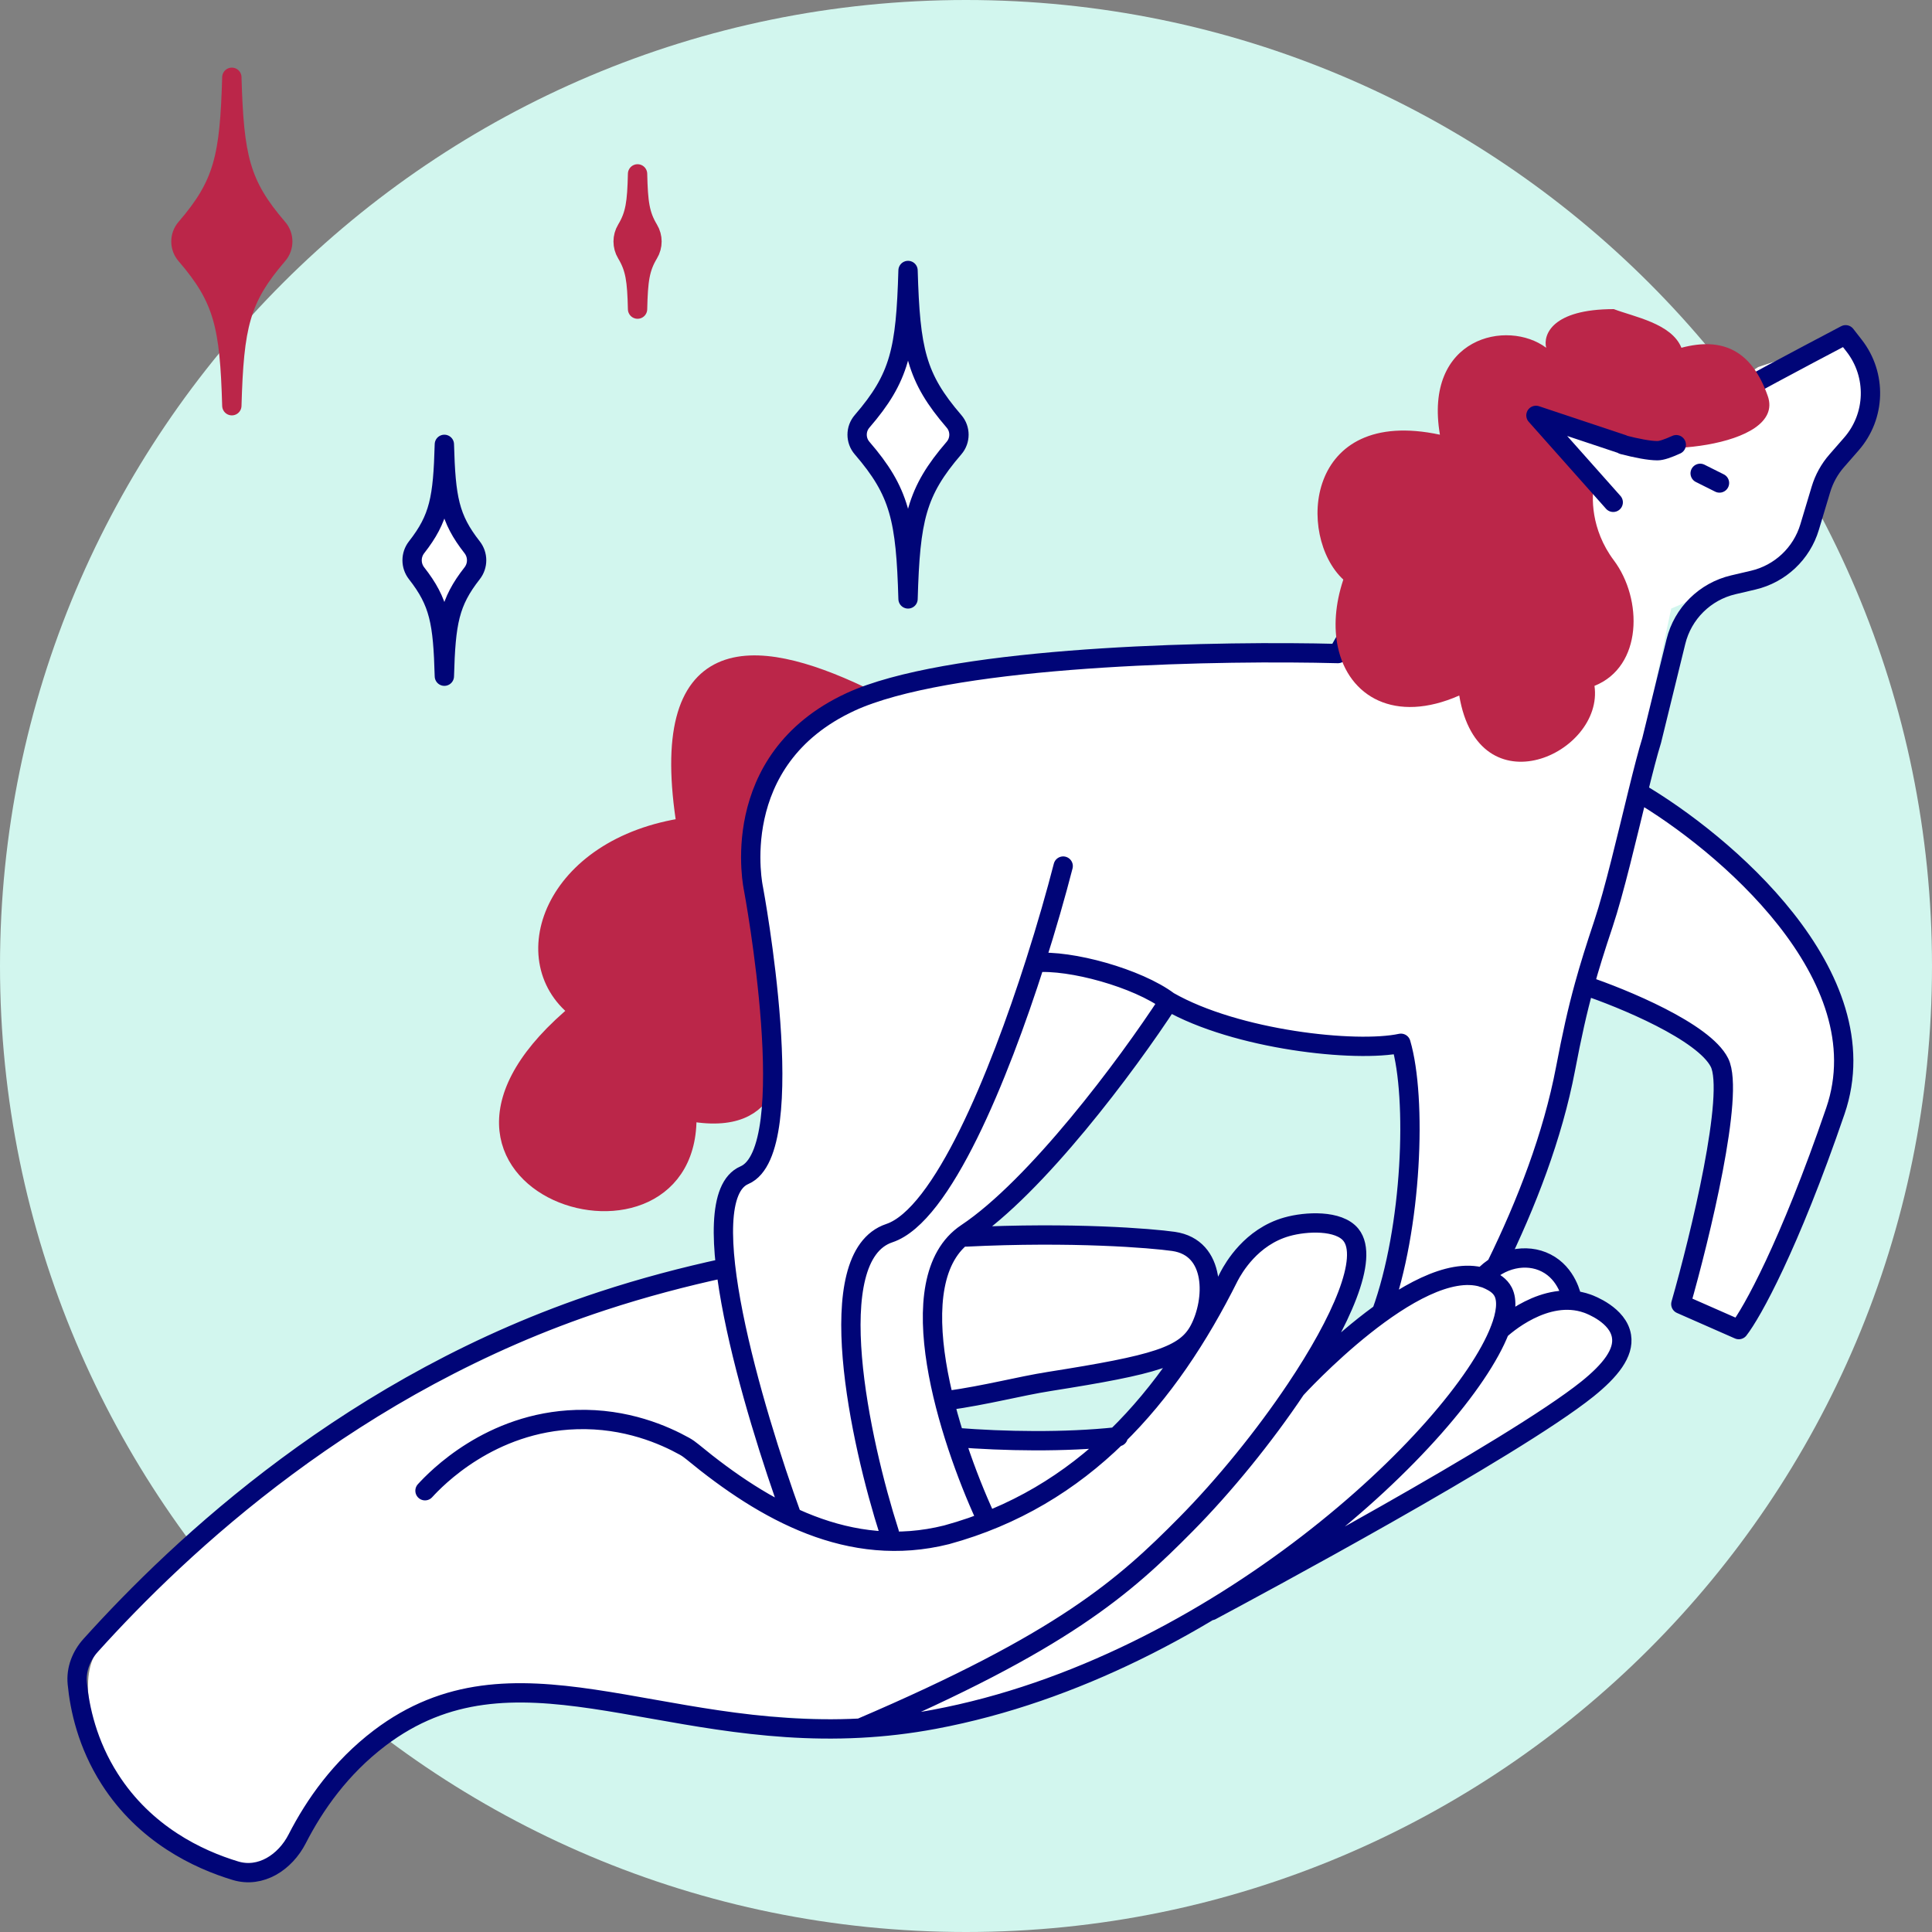 <svg width="100" height="100" viewBox="0 0 100 100" fill="none" xmlns="http://www.w3.org/2000/svg">
<rect x="0" y="0" width="100" height="100" fill="#808080" stroke="none"/>
<g clip-path="url(#clip0_1052_1459)">
<path d="M50 100C77.614 100 100 77.614 100 50C100 22.386 77.614 0 50 0C22.386 0 0 22.386 0 50C0 77.614 22.386 100 50 100Z" fill="#D2F6EE"/>
<path d="M78.5 21H88L91 19L95.5 17.5L97 20L93 29L90 30L86.5 31.5L84.5 41C85.667 41.667 88.9 43.9 92.5 47.5C96.1 51.1 95.333 56.333 94.5 58.5L90 68.5L86.5 67.5C87 66.167 88.2 62.5 89 58.5C89.8 54.5 87.667 52.833 86.5 52.5L81.5 51C81.5 56.2 78.833 62.5 77.5 65C80.7 64.6 81.5 66.5 81.5 67.5C86.3 69.1 83.5 71.5 81.5 72.5L68.5 80C68.667 79.5 66.9 79.6 58.5 84C50.1 88.4 44.667 89.167 43 89C39.167 88.833 30.6 88.3 27 87.5C21 86.167 14.5 95.833 13.5 97C7.333 97.333 3.139 88.291 5 85.5C12 75 30.667 67.333 37.5 65.5V62L39 61L40 58.5V53.5L39 45.5C38.667 45.833 38.4 45.2 40 40C41.6 34.8 59 33.5 67.5 33.5H70C70.333 34.167 71.3 35 72.5 33C74 30.5 76.5 27.5 77.5 26C78.3 24.8 78.5 22.167 78.5 21Z" fill="white"/>
<path d="M57 57L60.5 51.5L66 54H72.5C73.3 56.4 72.167 64 71.5 67.5L68.5 70L69 67.5C70 66.5 71.3 64.3 68.5 63.5C65.906 62.759 63.685 65.679 62.709 67.57C62.764 68.119 62.616 68.116 62.5 68C62.561 67.865 62.631 67.721 62.709 67.57C62.685 67.331 62.621 66.986 62.5 66.5C62.1 64.9 61 64.167 60.5 64H50L52 62.5L57 57Z" fill="#D2F6EE"/>
<path d="M61 70L49 73V74.5H57.5L61 70Z" fill="#D2F6EE"/>
<path d="M44.5 36C43.945 35.71 37.005 38.655 38.5 45C39.335 51 39.835 54.291 39.835 54.291C39.835 54.291 40.5 58.5 35.541 57.5C36.041 66.5 19.041 61.317 30.041 52.317C26.541 49.817 28.564 43.817 35.541 42.817C33.943 33.007 39 33.4 44.5 36Z" fill="#BB2649"/>
<path d="M9.621 11.809C11.576 9.541 11.88 8.127 12 4C12.12 8.127 12.424 9.541 14.379 11.809C14.721 12.205 14.721 12.795 14.379 13.191C12.424 15.459 12.12 16.873 12 21C11.88 16.873 11.576 15.459 9.621 13.191C9.279 12.795 9.279 12.205 9.621 11.809Z" fill="#BB2649"/>
<path d="M32.425 11.88C32.883 11.12 32.965 10.488 33 9C33.035 10.488 33.117 11.12 33.575 11.88C33.804 12.262 33.804 12.738 33.575 13.12C33.117 13.88 33.035 14.512 33 16C32.965 14.512 32.883 13.88 32.425 13.12C32.196 12.738 32.196 12.262 32.425 11.88Z" fill="#BB2649"/>
<path d="M44.5 36C43.945 35.71 37.005 38.655 38.5 45C39.335 51 39.835 54.291 39.835 54.291C39.835 54.291 40.5 58.5 35.541 57.5C36.041 66.5 19.041 61.317 30.041 52.317C26.541 49.817 28.564 43.817 35.541 42.817C33.943 33.007 39 33.4 44.5 36Z" stroke="#BB2649" stroke-linecap="round" stroke-linejoin="round"/>
<path d="M9.621 11.809C11.576 9.541 11.88 8.127 12 4C12.12 8.127 12.424 9.541 14.379 11.809C14.721 12.205 14.721 12.795 14.379 13.191C12.424 15.459 12.12 16.873 12 21C11.88 16.873 11.576 15.459 9.621 13.191C9.279 12.795 9.279 12.205 9.621 11.809Z" stroke="#BB2649" stroke-linecap="round" stroke-linejoin="round"/>
<path d="M32.425 11.88C32.883 11.12 32.965 10.488 33 9C33.035 10.488 33.117 11.12 33.575 11.88C33.804 12.262 33.804 12.738 33.575 13.12C33.117 13.88 33.035 14.512 33 16C32.965 14.512 32.883 13.88 32.425 13.12C32.196 12.738 32.196 12.262 32.425 11.88Z" stroke="#BB2649" stroke-linecap="round" stroke-linejoin="round"/>
<path d="M21.562 28.327C22.733 26.831 22.923 25.799 23 23C23.077 25.799 23.267 26.831 24.438 28.327C24.747 28.722 24.747 29.278 24.438 29.673C23.267 31.169 23.077 32.2 23 35C22.923 32.2 22.733 31.169 21.562 29.673C21.253 29.278 21.253 28.722 21.562 28.327Z" fill="white"/>
<path d="M44.621 21.809C46.576 19.541 46.88 18.127 47 14C47.12 18.127 47.424 19.541 49.379 21.809C49.721 22.205 49.721 22.795 49.379 23.191C47.424 25.459 47.12 26.873 47 31C46.88 26.873 46.576 25.459 44.621 23.191C44.279 22.795 44.279 22.205 44.621 21.809Z" fill="white"/>
<path d="M61.376 78.909C58.19 82.133 55.017 84.962 44.526 89.448C45.758 89.384 47.032 89.24 48.354 88.992C62.979 86.257 75.533 74.215 77.629 68.851C77.961 68.003 78.031 67.321 77.806 66.871C77.634 66.533 77.317 66.367 77.113 66.265C76.994 66.205 76.87 66.157 76.743 66.119C73.279 65.086 67.078 71.897 67.078 71.897C65.435 74.352 63.357 76.908 61.376 78.909Z" fill="white"/>
<path d="M40.99 78.5C38.99 73 35.73 62.028 38.53 60.828C41.528 59.543 39 46 39 46C39 46 37.53 39.328 44.03 36.328C44.335 36.187 44.669 36.054 45.03 35.928C50.839 33.898 63.286 33.671 69.249 33.828C72.225 28.492 78.779 19.631 84.241 20.538C86.072 20.843 88.12 21.316 89.748 20.422C92.316 19.011 95.53 17.328 95.53 17.328L95.971 17.894C97.149 19.407 97.088 21.543 95.825 22.985L95.072 23.847C94.695 24.277 94.415 24.784 94.251 25.331L93.665 27.282C93.254 28.654 92.14 29.701 90.746 30.028L89.717 30.269C88.251 30.612 87.102 31.749 86.744 33.211L85.49 38.328C85.292 38.961 85.048 39.915 84.781 41M46.03 79.328C44.53 74.661 42.43 65.028 46.03 63.828C48.77 62.914 51.684 55.764 53.581 49.828M50.99 78.5C49.156 74.5 46.43 66.228 50.03 63.828C53.63 61.428 58.323 55.161 60.49 51.828M60.49 51.828C58.89 50.628 55.398 49.661 53.581 49.828M60.49 51.828C63.99 53.828 70.178 54.5 72.511 54C73.344 56.833 73.1 63.549 71.5 67.949M55.03 44.828C54.672 46.221 54.177 47.965 53.581 49.828M77.447 65.5C79.008 62.318 80.371 58.792 81.03 55.328C81.359 53.602 81.641 52.327 82.007 51M44.526 89.448C55.017 84.962 58.19 82.133 61.376 78.909C63.357 76.908 65.435 74.352 67.078 71.897M44.526 89.448C33.959 90.001 26.566 84.722 19.652 89.96C17.627 91.497 16.284 93.417 15.382 95.179C14.759 96.394 13.493 97.223 12.186 96.828C10.239 96.24 7.507 94.941 5.683 92.088C4.516 90.263 4.124 88.43 4 87.128C3.931 86.405 4.206 85.703 4.692 85.164C9.343 80.006 18.287 71.57 31.186 67.336C33.293 66.644 35.41 66.086 37.49 65.637M44.526 89.448C45.758 89.384 47.032 89.24 48.354 88.992C62.979 86.257 75.533 74.215 77.629 68.851M67.078 71.897C69.422 68.397 70.882 65.101 69.922 63.914C69.299 63.143 67.614 63.213 66.603 63.5C64.759 64.022 63.849 65.628 63.62 66.061C62.042 69.223 60.151 72.072 57.792 74.372M67.078 71.897C67.078 71.897 73.279 65.086 76.743 66.119M57.792 74.372C55.397 76.707 52.519 78.478 48.996 79.441C43.996 80.694 39.61 78.252 35.838 75.143C35.708 75.035 35.571 74.938 35.424 74.856C34.4 74.289 32.417 73.395 29.832 73.477C25.368 73.611 22.564 76.542 21.998 77.16M57.792 74.372L57.879 74.363M57.792 74.372C55.094 74.66 51.96 74.602 49.49 74.405M77.629 68.851C77.961 68.003 78.031 67.321 77.806 66.871C77.634 66.533 77.317 66.367 77.113 66.265C76.994 66.205 76.87 66.157 76.743 66.119M77.629 68.851C77.811 68.681 79.986 66.699 82.162 67.476C82.308 67.527 83.758 68.068 83.929 69.164C84.069 70.031 83.357 70.935 82.162 71.897C78.277 75.007 64.854 82.206 62.686 83.366M77.629 68.851L77.622 68.858M76.743 66.119C77.64 65.13 79.004 64.845 80.031 65.373C81.106 65.921 81.348 67.112 81.379 67.272M76.743 66.119L76.738 66.125M49.99 64.027C55.513 63.753 59.614 64.094 60.74 64.255C62.965 64.574 62.877 67.304 62.082 68.82C61.357 70.203 59.761 70.642 54.325 71.502C52.715 71.757 51.122 72.201 48.99 72.5M84.781 41C84.221 43.277 83.556 46.135 82.99 47.828C82.584 49.041 82.273 50.034 82.007 51M84.781 41C89.187 43.578 97.4 50.488 95 57.5C92.6 64.512 90.667 67.968 90 68.82L87 67.5C88 64 89.8 56.6 89 55C88.2 53.4 84.004 51.667 82.007 51M23 23C22.923 25.799 22.733 26.831 21.562 28.327C21.253 28.722 21.253 29.278 21.562 29.673C22.733 31.169 22.923 32.2 23 35C23.077 32.2 23.267 31.169 24.438 29.673C24.747 29.278 24.747 28.722 24.438 28.327C23.267 26.831 23.077 25.799 23 23ZM47 14C46.88 18.127 46.576 19.541 44.621 21.809C44.279 22.205 44.279 22.795 44.621 23.191C46.576 25.459 46.88 26.873 47 31C47.12 26.873 47.424 25.459 49.379 23.191C49.721 22.795 49.721 22.205 49.379 21.809C47.424 19.541 47.12 18.127 47 14Z" stroke="#000577" stroke-miterlimit="10" stroke-linecap="round" stroke-linejoin="round"/>
<path d="M80.03 21.5L82.53 25C82.364 25.667 82.33 27.4 83.53 29C85.03 31 85.03 34.5 82.53 35.5C83.03 39 76.53 42 75.53 36C72.21 37.466 69.8 36.065 69.249 33.5C69.03 32.481 69.104 31.279 69.53 30C67.113 27.752 67.53 21 74.53 22.5C73.674 17.454 78.03 16.5 80.03 18C79.864 17.333 80.33 16 83.53 16C84.574 16.399 86.521 16.739 87.03 18C89.156 17.436 90.668 18.129 91.5 20.5C92.455 23.223 84.8 23.764 83.648 22.666C82.361 22.329 80.871 21.815 80.03 21.5Z" fill="#BB2649"/>
<path d="M86.763 23.017C86.329 23.215 85.993 23.328 85.792 23.328C85.366 23.328 84.718 23.202 84 23.017V23L79.5 21.5L83.5 26M88 24.5L89 25" stroke="#000577" stroke-miterlimit="10" stroke-linecap="round" stroke-linejoin="round"/>
</g>
<defs>
<clipPath id="clip0_1052_1459">
<rect width="100" height="100" fill="white"/>
</clipPath>
</defs>
</svg>
